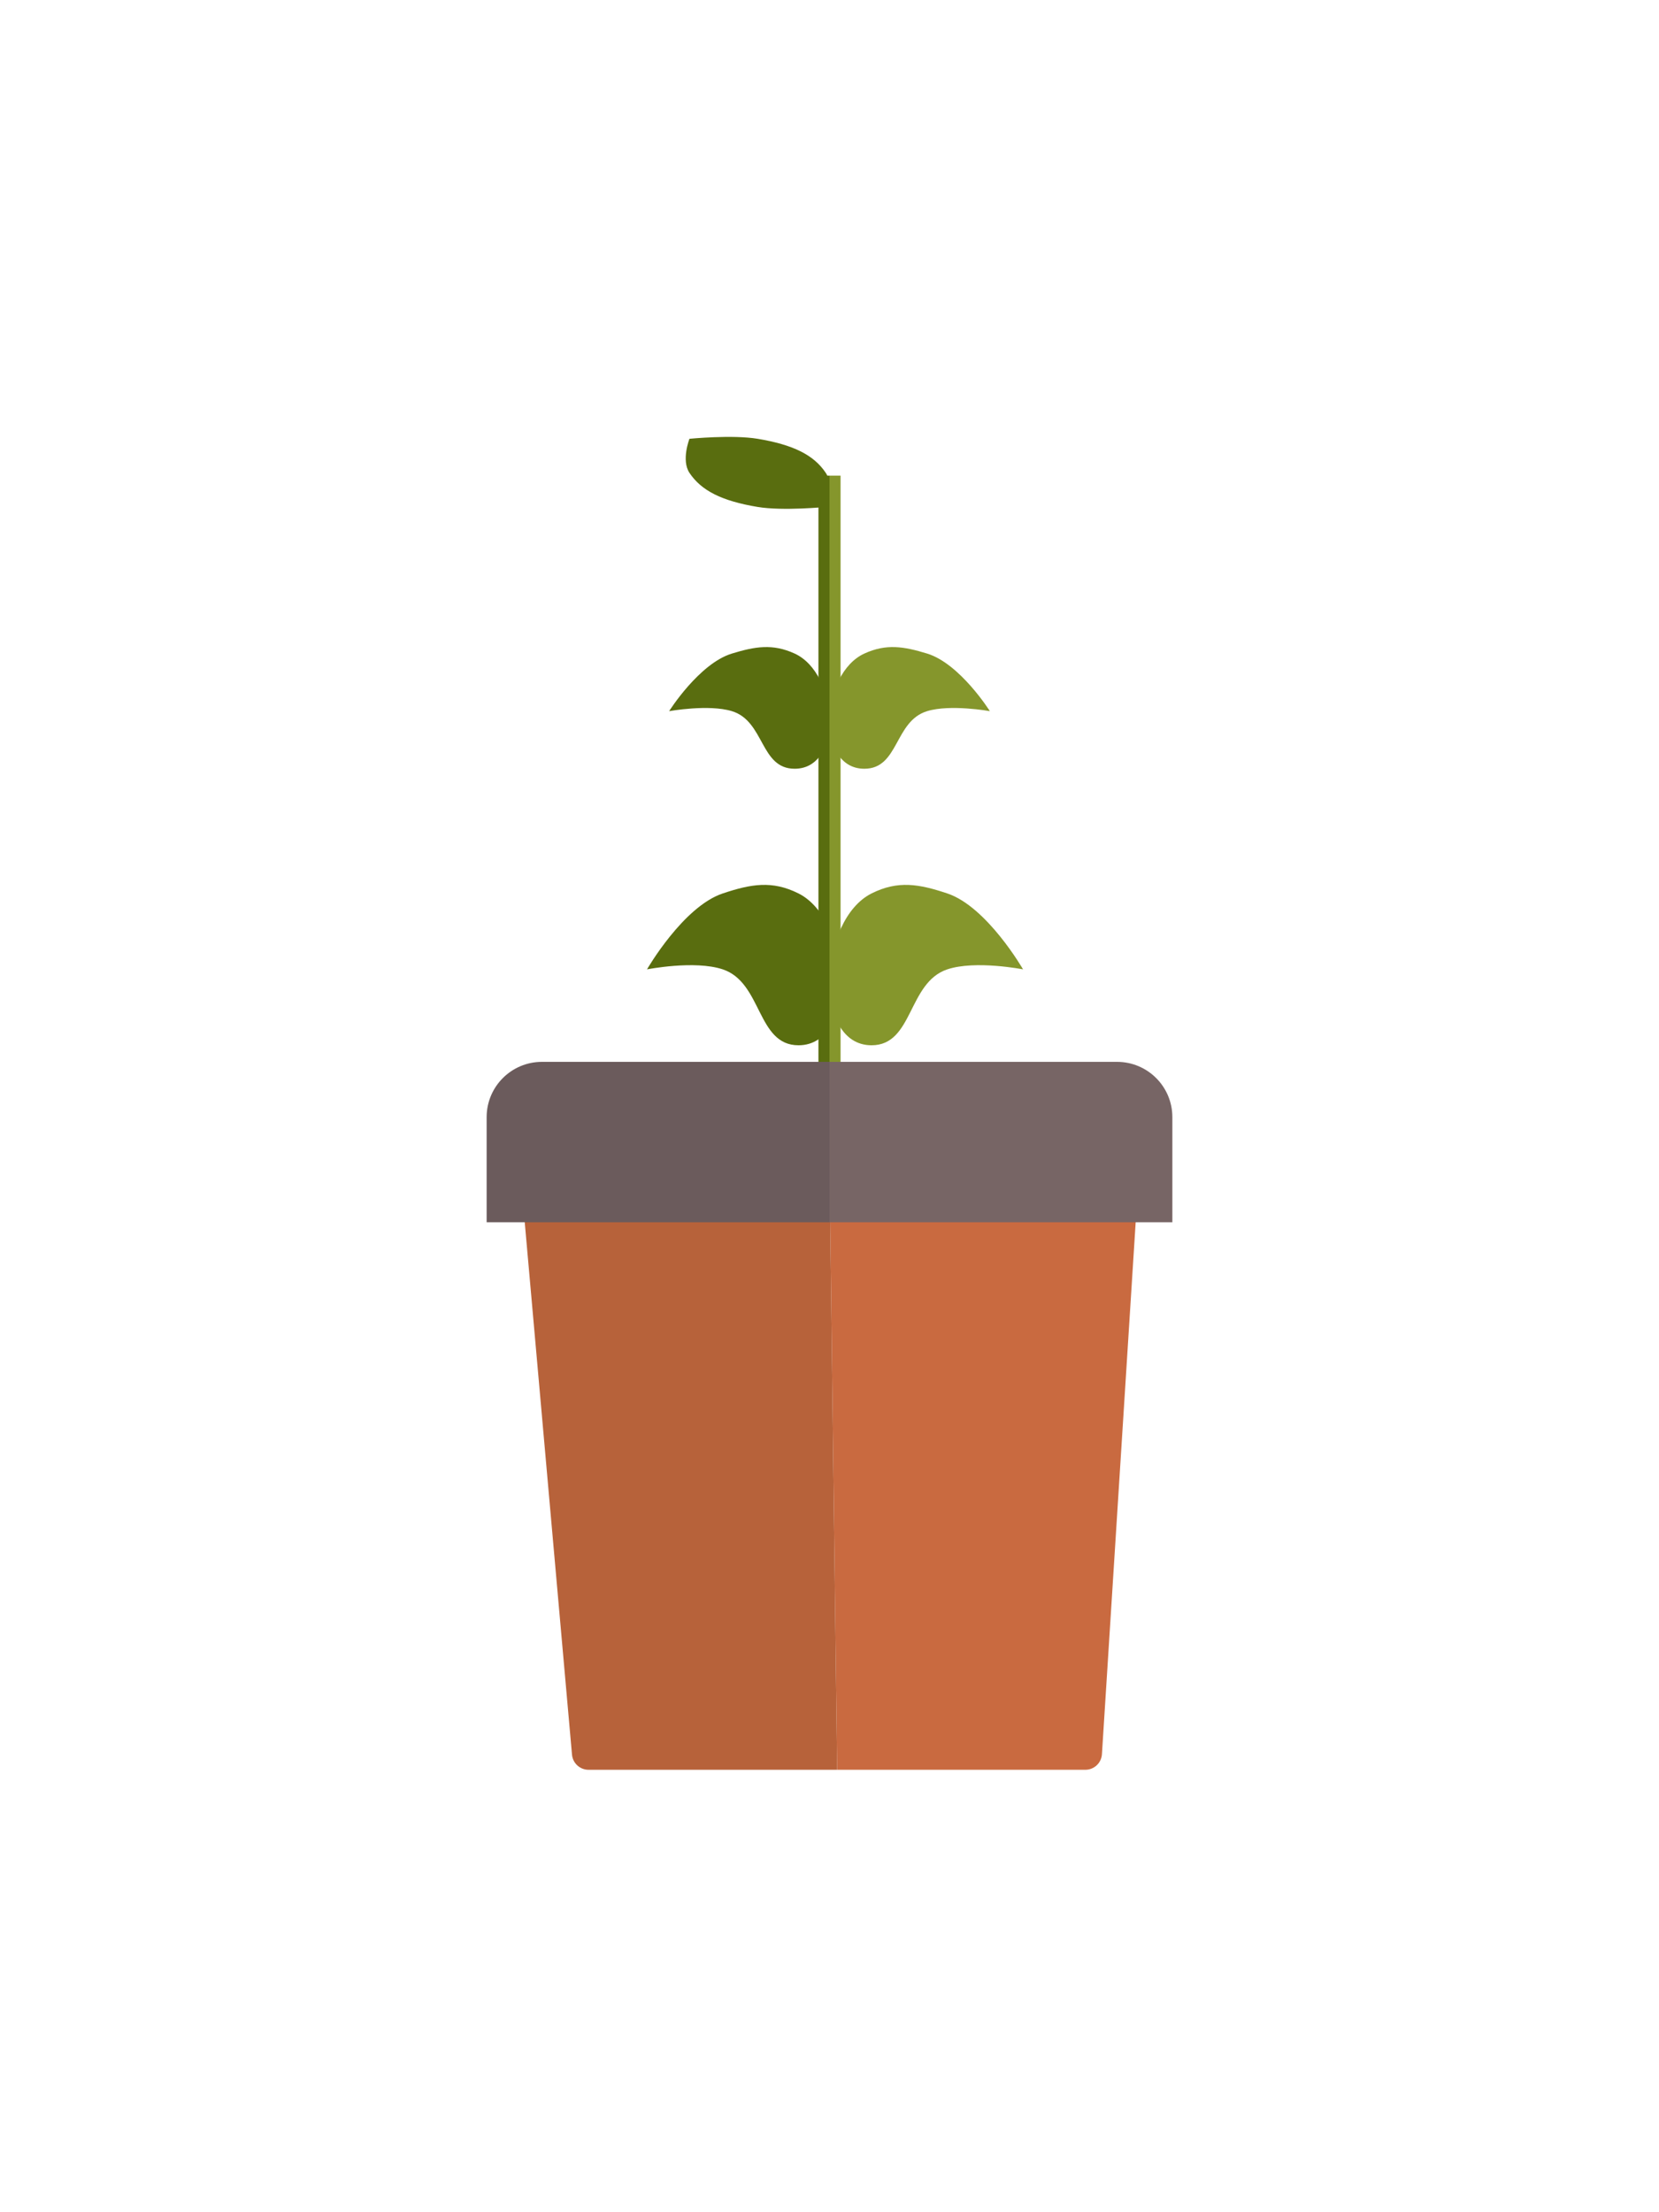 <svg width="300" height="400" viewBox="0 0 300 400" fill="none" xmlns="http://www.w3.org/2000/svg">
<path fill-rule="evenodd" clip-rule="evenodd" d="M206 211H150L151.383 320H196.271C197.854 320 199.164 318.77 199.265 317.19L206 211Z" fill="#C96A40"/>
<path d="M94 211L103.436 317.265C103.574 318.813 104.87 320 106.424 320H151.383L150 211H94Z" fill="#B7623A"/>
<path fill-rule="evenodd" clip-rule="evenodd" d="M212 202C212 196.477 207.523 192 202 192H150V221H212V202Z" fill="#776565"/>
<path d="M98 192C92.477 192 88 196.477 88 202V221H150V192H98Z" fill="#6B5B5C"/>
<path d="M144.394 161.546C139.61 159.148 135.772 159.851 130.697 161.546C123.521 163.943 117 175.273 117 175.273C117 175.273 125.623 173.578 130.697 175.273C137.874 177.67 136.829 189 144.394 189C155.092 189 153.963 166.341 144.394 161.546Z" fill="#596D0F"/>
<path d="M157.606 161.546C162.39 159.148 166.228 159.851 171.303 161.546C178.479 163.943 185 175.273 185 175.273C185 175.273 176.377 173.578 171.303 175.273C164.126 177.67 165.171 189 157.606 189C146.908 189 148.037 166.341 157.606 161.546Z" fill="#85962C"/>
<path d="M156.302 118.173C160.266 116.354 163.446 116.887 167.651 118.173C173.597 119.991 179 128.586 179 128.586C179 128.586 171.856 127.3 167.651 128.586C161.705 130.405 162.57 139 156.302 139C147.438 139 148.374 121.81 156.302 118.173Z" fill="#85962C"/>
<path d="M143.698 118.173C139.734 116.354 136.554 116.887 132.349 118.173C126.403 119.991 121 128.586 121 128.586C121 128.586 128.144 127.3 132.349 128.586C138.295 130.405 137.43 139 143.698 139C152.562 139 151.626 121.81 143.698 118.173Z" fill="#596D0F"/>
<path fill-rule="evenodd" clip-rule="evenodd" d="M152 86H150V192H152V86Z" fill="#85962C"/>
<path d="M148 86V192H150V86H148Z" fill="#596D0F"/>
<path d="M137 79.338C132.434 78.577 124.676 79.338 124.676 79.338C124.676 79.338 123.155 83.217 124.676 85.5C126.829 88.728 130.543 90.586 137 91.662C141.566 92.423 149.324 91.662 149.324 91.662C149.324 91.662 150.845 87.783 149.324 85.5C147.171 82.272 143.457 80.414 137 79.338Z" fill="#596D0F"/>
</svg>

